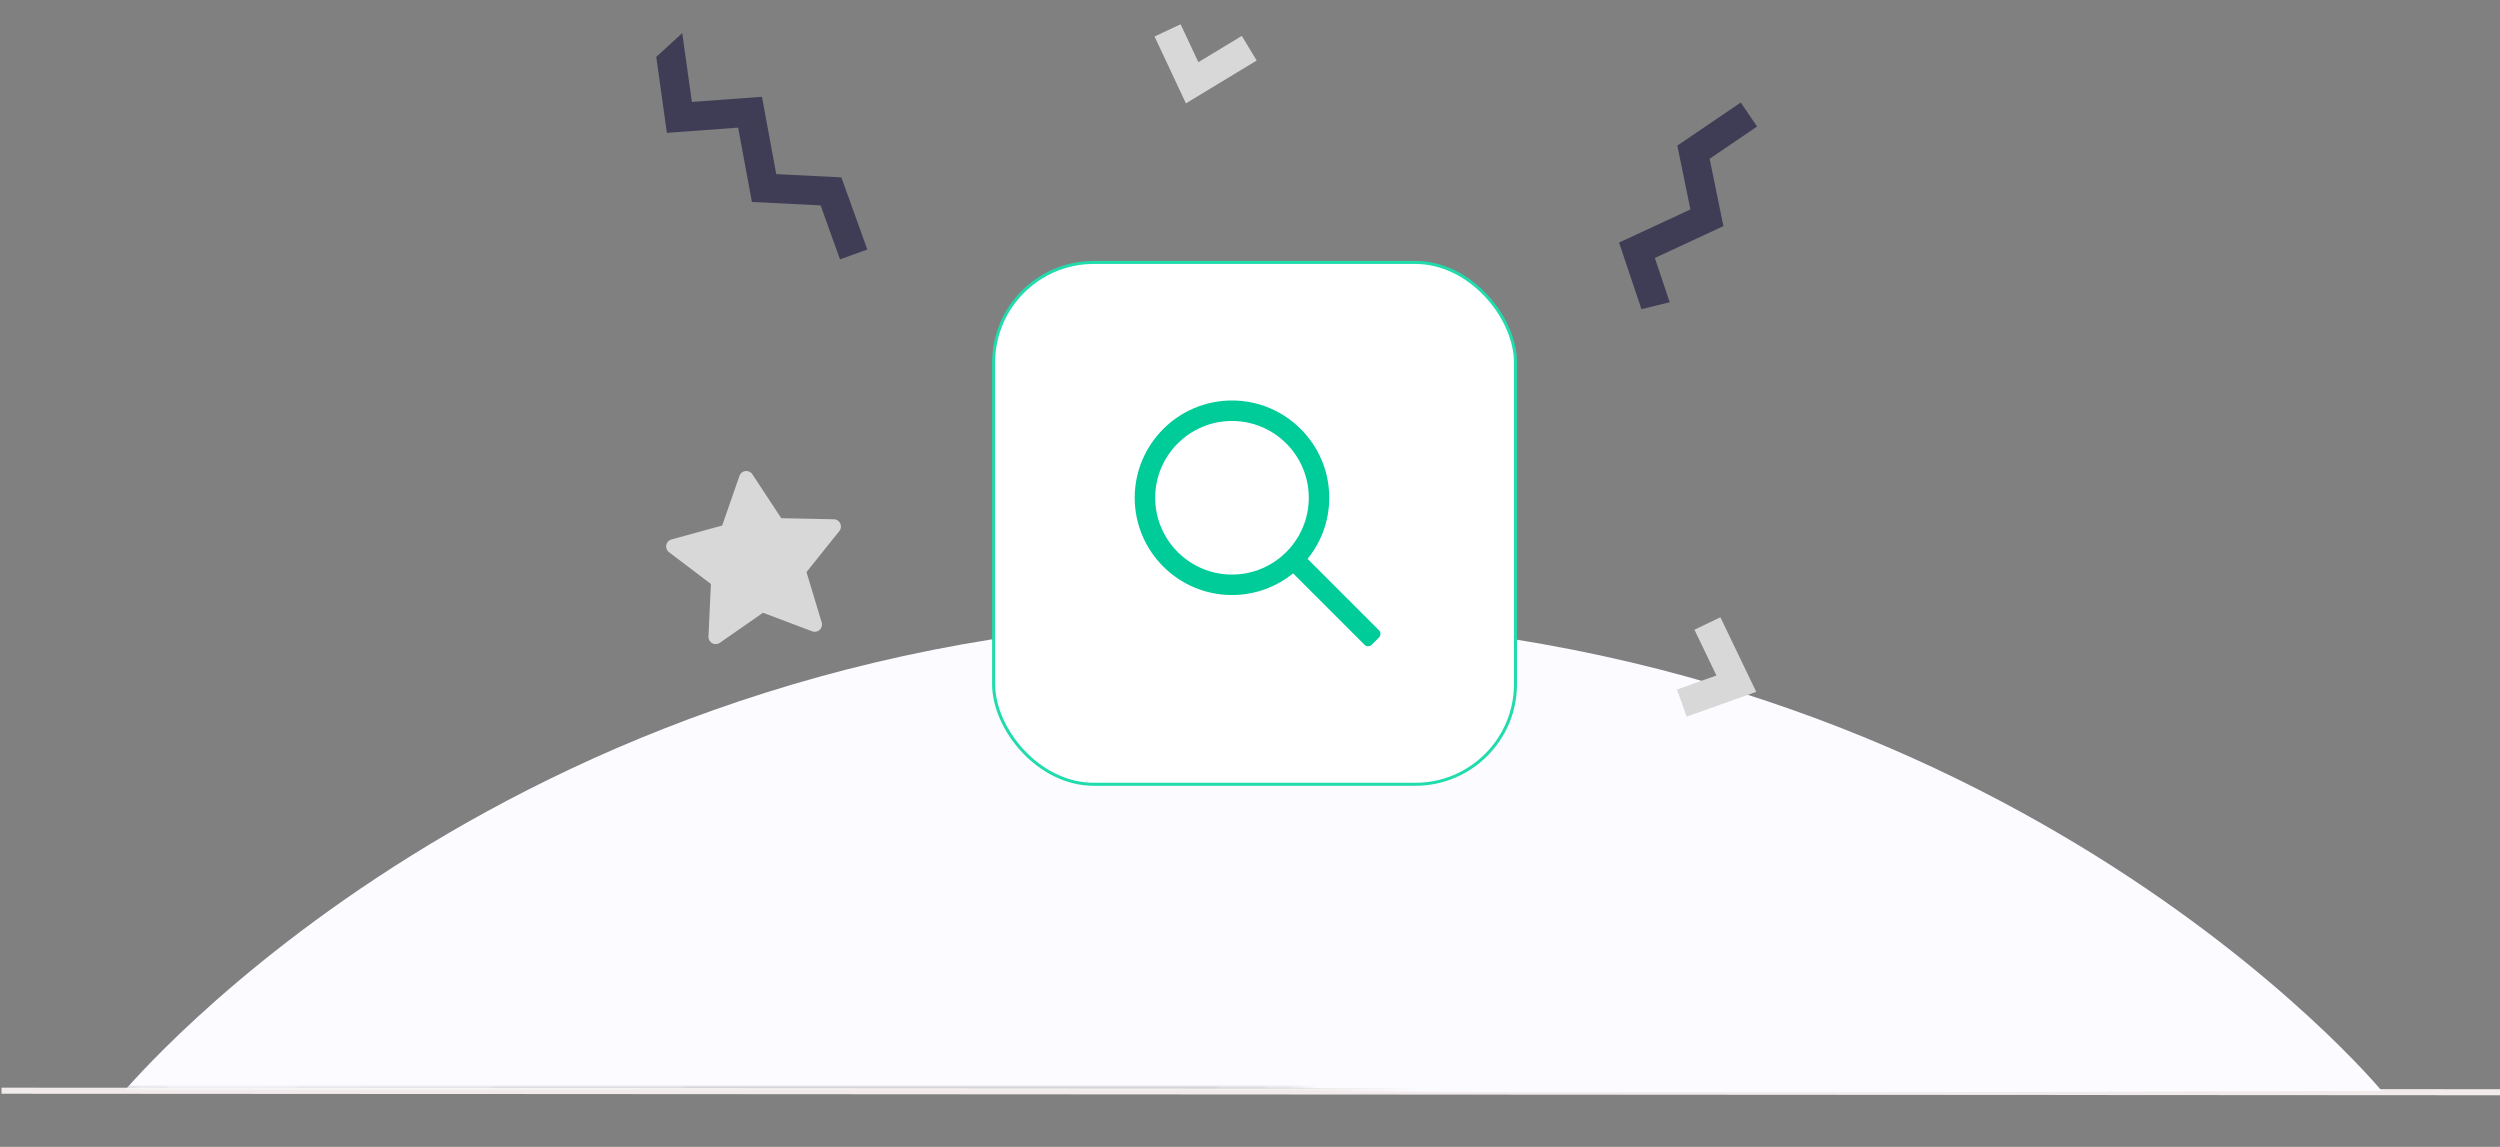 <?xml version="1.0" encoding="UTF-8"?>
<svg width="824px" height="378px" viewBox="0 0 824 378" version="1.1" xmlns="http://www.w3.org/2000/svg" xmlns:xlink="http://www.w3.org/1999/xlink">
    <rect x="0" y="0" width="824" height="378" fill="#808080" stroke="none"/>
    <title>Slice 1</title>
    <defs>
        <path d="M368.372,155.704 C183.589,155.426 0,156.171 0,155.704 C0,82.076 166.547,0 371.996,0 C577.444,0 744,69.714 744,155.704 C744,198.979 555.573,155.985 368.372,155.704 Z" id="path-1"></path>
    </defs>
    <g id="Page-1" stroke="none" stroke-width="1" fill="none" fill-rule="evenodd">
        <g id="Group-4" transform="translate(1, 0.09)">
            <line x1="0.5" y1="359.41" x2="822" y2="359.91" id="Line-2" stroke="#F2EBEB" stroke-width="2" stroke-linecap="square"></line>
            <g id="Group-314" transform="translate(40, 202.91)">
                <mask id="mask-2" fill="white">
                    <use xlink:href="#path-1"></use>
                </mask>
                <g id="Clip-313"></g>
                <path d="M371.996,156.953 C166.547,156.953 0,156.531 0,156.533 C0,156.953 128.536,1 371.996,1 C615.456,1 744,156.531 744,156.533 C573.776,157.207 577.444,156.953 371.996,156.953 Z" id="Fill-312" fill="#FCFBFF" mask="url(#mask-2)"></path>
            </g>
            <path d="M266.714,207.994 L250.488,201.878 L236.251,211.777 C234.629,212.904 232.418,211.683 232.51,209.71 L233.312,192.388 L219.499,181.907 C217.926,180.713 218.404,178.233 220.308,177.711 L237.03,173.122 L242.73,156.745 C243.379,154.88 245.886,154.568 246.971,156.218 L256.503,170.704 L273.84,171.064 C275.814,171.105 276.885,173.392 275.651,174.934 L264.82,188.476 L269.835,205.075 C270.406,206.966 268.561,208.691 266.714,207.994" id="Fill-322" fill="#D8D8D8"></path>
            <polyline id="Fill-325" fill="#3F3D55" transform="translate(247.292, 50.572) rotate(-30) translate(-247.292, -50.572) " points="235.537 6.95 226.057 30.373 247.257 40.629 238.937 64.115 257.987 76.415 254.627 95.009 264.047 96.707 268.527 71.838 250.477 60.182 259.137 35.749 238.287 25.663 246.877 4.437 235.537 6.95"></polyline>
            <polyline id="Fill-327" fill="#3F3D55" points="549.337 99.522 544.437 84.932 567.037 74.446 562.497 52.23 578.127 41.617 572.757 33.704 551.847 47.897 556.157 68.951 532.637 79.859 540.017 101.814 549.337 99.522"></polyline>
            <polyline id="Fill-394" fill="#D8D8D8" points="389.877 33.974 379.537 11.939 388.127 7.91 393.987 20.402 408.297 11.744 413.207 19.86 389.877 33.974"></polyline>
            <polyline id="Fill-395" fill="#D8D8D8" points="577.85 227.936 554.926 236.112 551.739 227.178 564.735 222.544 557.49 207.465 566.039 203.357 577.85 227.936"></polyline>
            <g id="Group-3" transform="translate(326, 85.91)">
                <rect id="Rectangle" stroke="#20DBAC" fill="#FFFFFF" x="0.5" y="0.5" width="172" height="172" rx="33"></rect>
                <g id="search" transform="translate(47, 46)" fill="#00CC99" fill-rule="nonzero">
                    <path d="M80.506,75.733 L56.976,52.203 C61.439,46.694 64.125,39.689 64.125,32.063 C64.125,14.383 49.742,0 32.062,0 C14.383,0 0,14.383 0,32.063 C0,49.742 14.383,64.125 32.063,64.125 C39.689,64.125 46.694,61.439 52.203,56.976 L75.733,80.506 C76.393,81.165 77.461,81.165 78.12,80.506 L80.506,78.12 C81.165,77.461 81.165,76.392 80.506,75.733 Z M32.063,57.375 C18.104,57.375 6.75,46.021 6.75,32.063 C6.75,18.104 18.104,6.75 32.063,6.75 C46.021,6.75 57.375,18.104 57.375,32.063 C57.375,46.021 46.021,57.375 32.063,57.375 Z" id="Shape"></path>
                </g>
            </g>
        </g>
    </g>
</svg>
